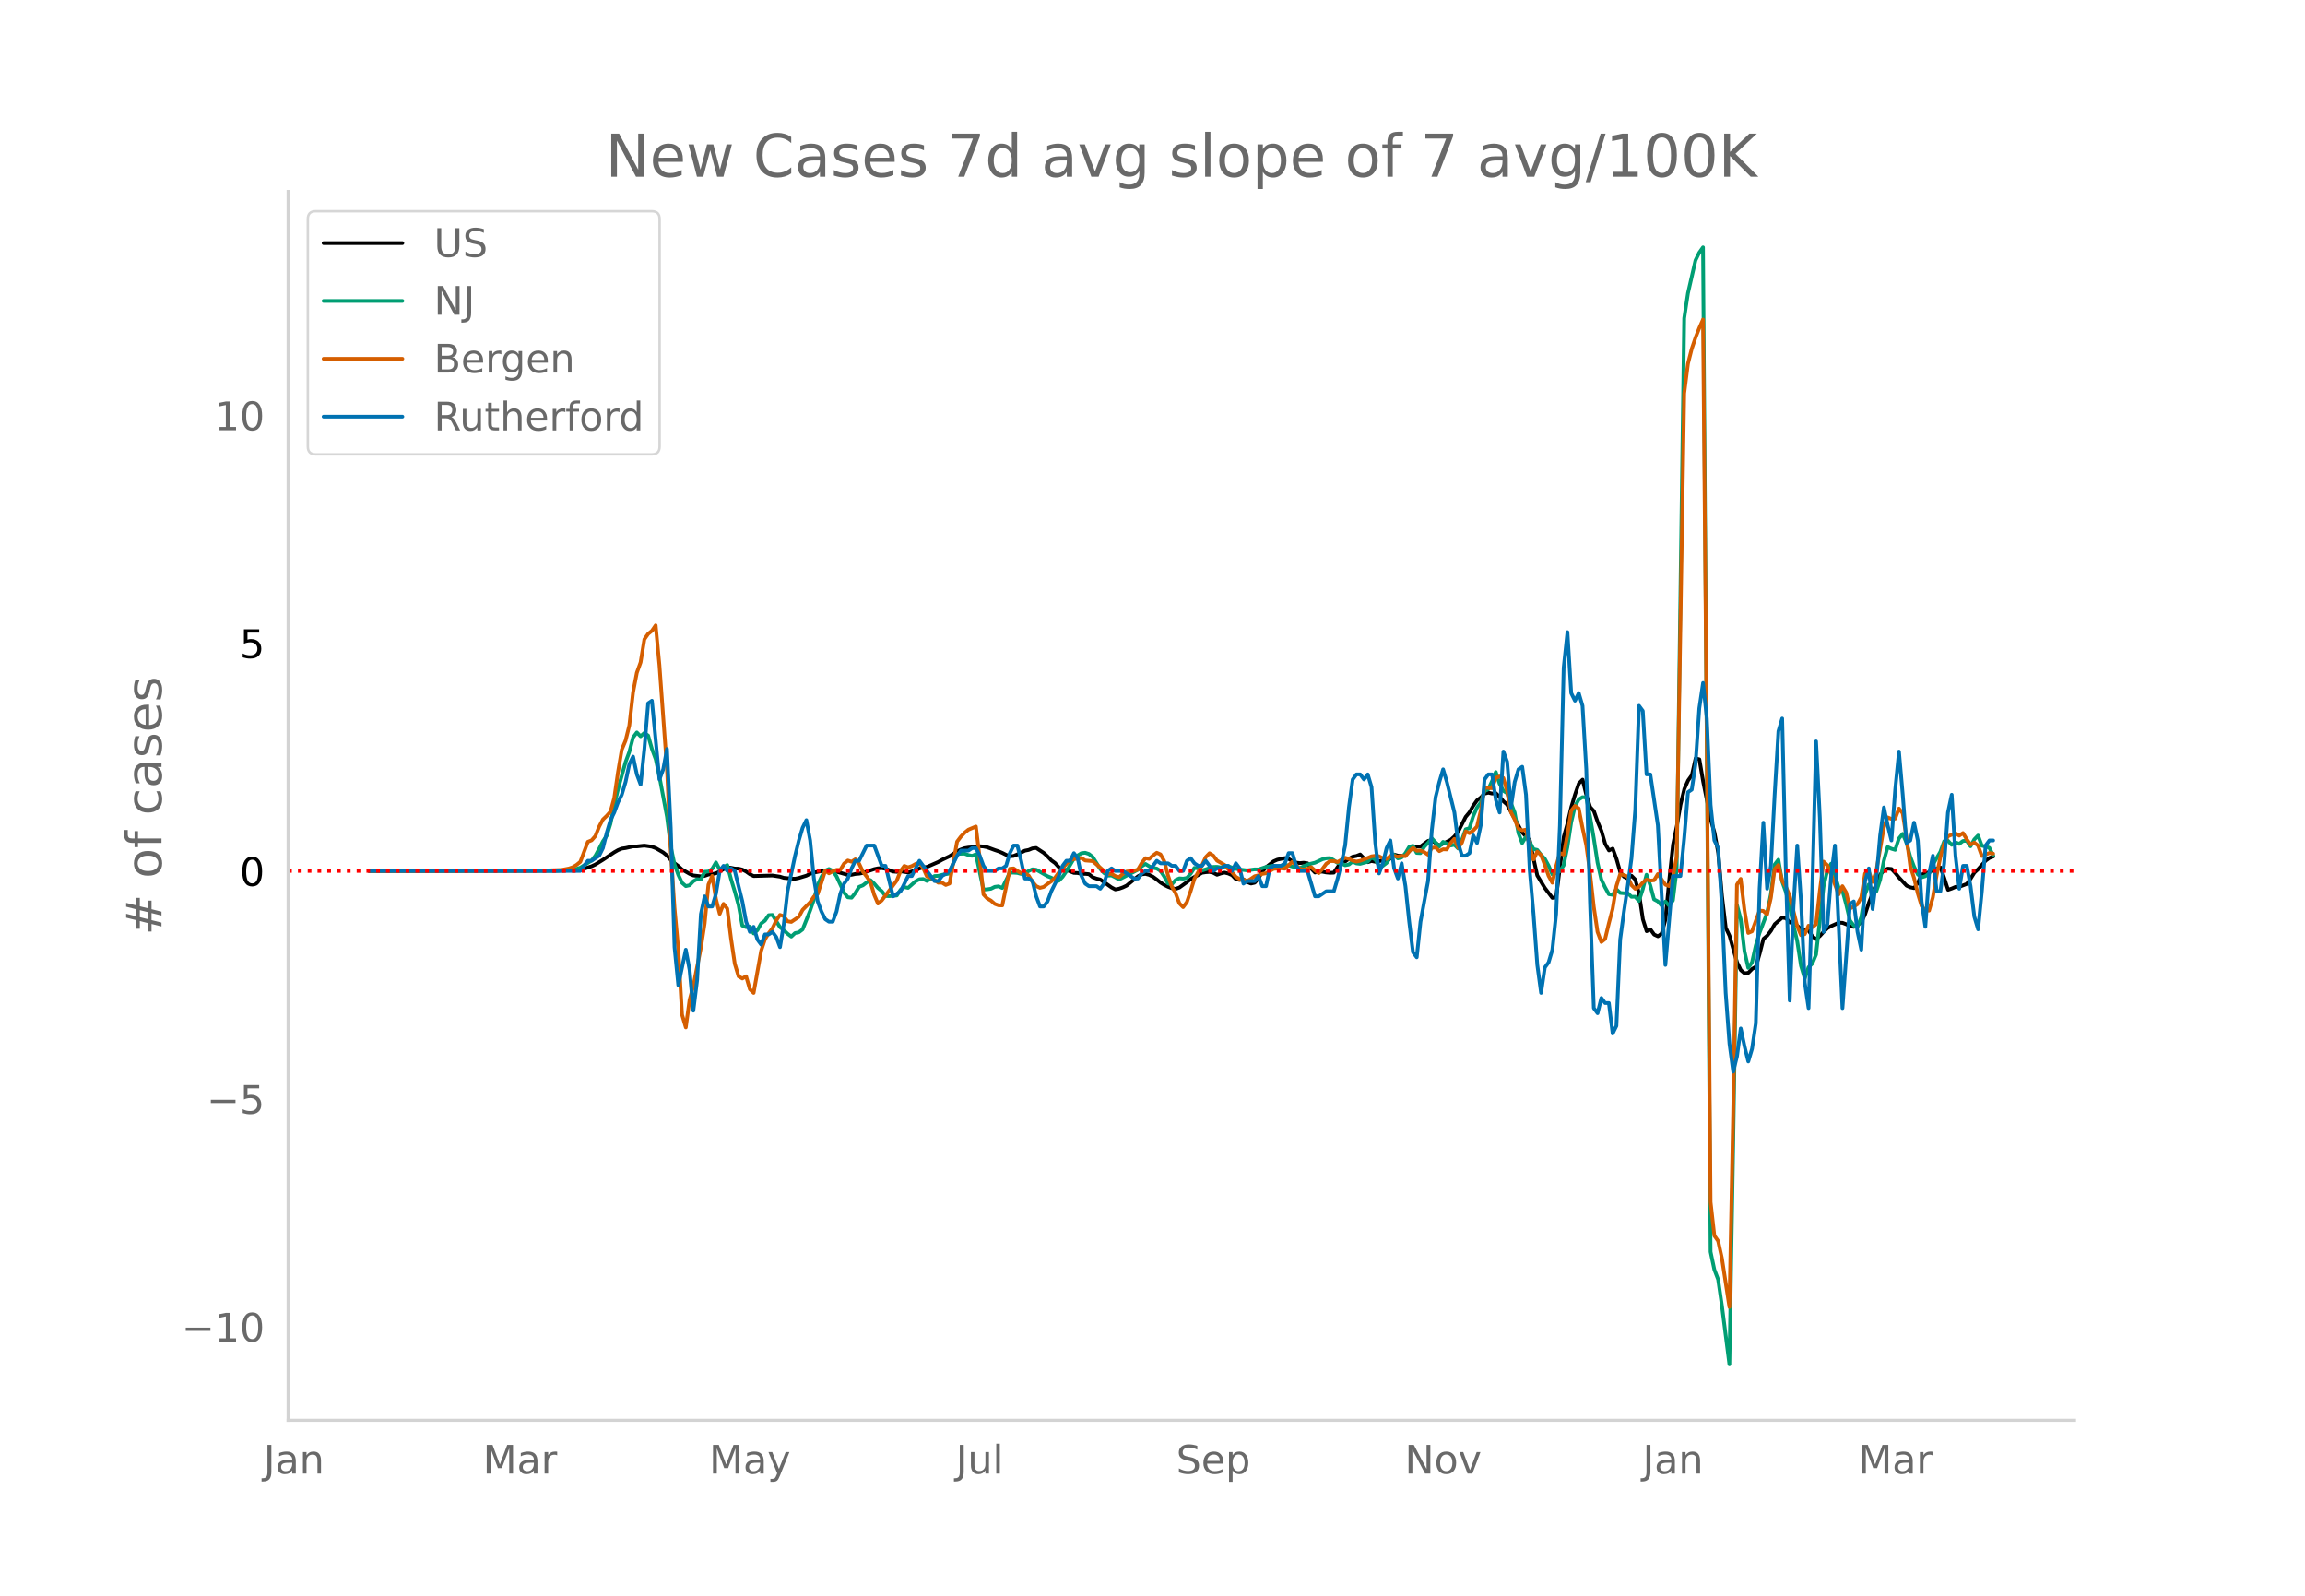<svg height="864" viewBox="0 0 936 648" width="1248" xmlns="http://www.w3.org/2000/svg" xmlns:xlink="http://www.w3.org/1999/xlink"><defs><style>*{stroke-linecap:butt;stroke-linejoin:round}</style></defs><g id="figure_1"><path d="M0 648h936V0H0z" style="fill:#fff" id="patch_1"/><g id="axes_1"><path d="M117 576.72h725.4V77.76H117z" style="fill:none" id="patch_2"/><path clip-path="url(#p80031c374d)" d="m149.973 353.66 76.503-.134 7.65-.279 1.53-.165 1.53-.304 3.06-1.022 1.53-.722 3.06-1.887 4.59-3.06 1.53-.883 1.53-.623 1.53-.21 3.06-.673 1.53.008 3.06-.334 3.061.452 1.53.566 3.06 1.772 1.53 1.24 1.53 1.798 1.53 1.322 1.53 1.16 1.53 1.385 3.06 1.778 1.53.644 3.06.364 1.53-.197 1.53-.532 1.53-.176 1.531-.335 1.53-.716 1.53-.951 1.53-.722 1.53.15 1.53.318 1.53.043 1.53.383 1.53.782 1.53 1.09 1.53.744 7.65-.216 3.06.468 1.531.48 3.06.307 1.53.055 1.53-.304 3.06-.933 1.53-.752 1.53-.497 3.06-.63 3.06.113 1.53-.123 1.53.265 4.591 1.32 1.53-.069 1.53-.328 1.53-.121 1.53-.294 4.59-1.55 1.53-.33 1.53-.08 1.53.266 3.06 1.12 1.53.13 1.53-.236 3.06.493 3.061-.826 1.53-.786 1.53-.46 1.53-.185 4.59-2.007 1.53-.873 3.06-1.447 3.06-1.979 1.53-.744 1.53-.544 1.53-.263 1.53-.105 3.061-.445 1.53.103 1.53.324 3.06 1.123 1.53.509 1.53.64 1.53.781 1.53.61 1.53-.14 1.53-.621 3.06-1.523 1.53-.3 1.53-.627 1.53-.177 3.06 2.008 1.531 1.41 1.53 1.598 1.53 1.112 1.53 1.667 1.53 1.24 1.53-.143 3.06 1.236 1.53.05 1.53.356 1.53-.015 1.53.139 1.53 1.226 1.53.554 1.53.366 4.59 3.244 1.531.798 1.53-.28 1.53-.545 1.53-.719 3.06-2.517 1.53-1.242 1.53-.82 1.53-.192 1.53.4 1.53.769 1.53 1.108 1.53 1.252 1.53.943 1.53.768 1.53.575 1.53.27 1.531-.523 3.06-2.2 1.53-1.219 1.53-.897 1.53-.765 1.53-.932 1.53-.236 1.53-.121 1.53.36 1.53.804 1.53-.53 1.53-.348 1.53.372 1.53.686 1.53 1.575 1.53.357 1.53-.267 1.531 1.104 1.53.626 1.53-.344 1.53-1.716 1.53-2.786 1.53-1.75 3.06-2.421 1.53-.674 3.06-.664 1.53.332 1.53.906 1.53.634 1.53.171 1.53-.147 1.53.224 1.531 2.17 1.53 1.584 1.53-.366 1.53.026 1.53.31 1.53.143 1.53-.059 1.53-2.27 1.53-2.043 1.53-.19 1.53-1.105 1.53-.87 1.53-.298 1.53-.618 3.06 3.14 1.53-.474 1.53.294 3.061-.488 1.53.54 3.06-2.974 1.53.447 1.53.095 1.53-.238 1.53-1.613 1.53-1.924 3.06.008 3.06-2.294 1.53-.316 1.53 1.177 1.53 1.01 4.591-2.305 1.53-1.363 1.53-1.93 3.06-6.058 1.53-1.829 1.53-2.667 1.53-2.181 1.53-1.165 1.53-1.573 1.53-.408 1.53.349 1.53-.13 1.53 1.483 1.53 1.775 1.53 1.371 6.121 11.31 3.06 3.176 1.53 7.45 1.53 6.84 3.06 5.058 3.06 4.037 1.53-.13L635 339.75l1.53-5.398 1.53-6.647 1.531-5.094 1.53-4.466 1.53-1.567 1.53 6.295 1.53 4.818 1.53 1.673 1.53 4.395 1.53 3.639 1.53 5.302 1.53 2.632 1.53-.721 1.53 4.187 1.53 5.396 1.53 1.821 1.53.733 1.53-1.108 1.53 1.552 1.53 5.79 1.531 10.298 1.53 4.859 1.53-.74 1.53 2.106 1.53.707 1.53-1.106 1.53-5.803 1.53-16.046 1.53-14.275 1.53-7.44 1.53-8.813 1.53-6.325 1.53-3.466 1.53-2.159 1.53-6.84 1.53.384 1.53 9.053 3.061 15.33 1.53 5.343 1.53 8.32 1.53 17.496 1.53 12.905 1.53 3.237 3.06 10.78 1.53 3.165 1.53 1.29 1.53-.217 1.53-1.572 1.53-.888 1.53-5.306 1.53-6.027 1.53-1.275 1.53-1.986 1.531-2.685 3.06-2.675 1.53.283 1.53 1.685 1.53.26 1.53 1.077 1.53 1.412 3.06.57 1.53 2.38 1.53 1.087 1.53-1.309 1.53-1.709 1.53-1.457 1.53-.848 3.06-1.362 1.531.06 1.53.59 1.53.76 1.53.295 1.53-.787 1.53-1.151 1.53-3.243 1.53-4.662 3.06-7.857 1.53-3.538 1.53-1.712 1.53-.712 1.53.144 1.53 1.628 1.53 1.885 3.061 3.273 1.53.68 1.53.309 1.53-2.205 1.53-3.263 1.53-.649 1.53-.286 1.53-.963 1.53-.586 1.53-.432 1.53 4.312 1.53 4.759 1.53-.527 1.53-.662 1.53-.047 3.06-1.153 1.53-2.152 1.531-2.455 1.53-1.395 3.06-3.459 1.53-1.106 1.53-.558h0" style="fill:none;stroke:#000;stroke-linecap:round;stroke-width:1.5" id="line2d_1"/><path clip-path="url(#p80031c374d)" d="m149.973 353.656 76.503-.097 4.59-.228 1.53-.185 1.53-.323 1.53-.485 4.59-2.912 1.53-1.964 1.53-2.792 1.53-3.04 1.53-2.27 1.53-4.85 1.53-7.466 1.53-6.573 3.06-10.99 1.53-4.163 1.53-5.855 1.53-2.039 1.53 1.567 1.53-1.358 1.53 1.05 1.531 5.42 1.53 4.142 1.53 7.086 3.06 16.33 1.53 12.11 1.53 7.222 1.53 4.224 1.53 3.27 1.53 1.337 1.53-.351 1.53-1.648 1.53-.827 1.53.17 1.53-3.159 1.53-.104 1.53-1.092 1.531-2.609 1.53 2.96 3.06-1.889 1.53 5.685 1.53 5.06 1.53 5.519 1.53 8.323 1.53.635 1.53-.212 1.53 2.755 1.53-1.293 1.53-2.761 1.53-1.123 1.53-2.236 1.53-.092 3.06 4.962 1.531 1.231 1.53 1.422 1.53 1.172 1.53-1.431 1.53-.304 1.53-1.17 3.06-7.672 1.53-4.477 1.53-5.848 1.53-3.357 1.53-2.538 1.53-.664 1.53.734 1.53 2.236 3.06 6.603 1.531 1.926 1.53.168 1.53-1.943 1.53-2.466 1.53-.604 1.53-1.188 1.53-.931 1.53 1.399 1.53 1.794 1.53 1.256 1.53 1.997 1.53.06 3.06-.27 1.53-2.341 1.53-1.06 1.53.307 3.061-2.683 1.53-.81 1.53-.11 1.53.795 1.53-.904 1.53-1.088 1.53-.085 1.53-.402 3.06-.553 1.53-4.196 1.53-3.78 3.06-.075 1.53.564 1.53.327 1.53-.642 3.061 14.335 1.53-.106 1.53-.234 1.53-.768 1.53-.208 1.53.672 3.06-6.208 1.53-.025 1.53.11 1.53.413 1.53-.32 1.53-.852 1.53-.718 1.53.189 1.53.825 3.061 1.8 1.53.606 1.53.891 1.53.353 1.53-1.58 1.53-2.198 3.06-5.193 1.53-1.282 1.53-.927 1.53-.19 1.53.496 1.53 1.212 3.06 4.864 1.53 1.639 1.53 1.06 1.53-.054 1.531.752 1.53.89 3.06-1.564 4.59-2.404 1.53-1.386 1.53-.96 1.53.943 1.53.625 1.53.3 1.53.945 1.53 2.3 1.53 2.824 1.53.317 1.53-1.716 1.531-.69 1.53.12 1.53-.278 1.53-1.722 1.53-2.362 1.53.176 1.53.9 4.59-1.486 1.53-.04 1.53.24 1.53-.381 1.53-.07 3.06 1.033 1.53.28 3.061.356 3.06-.417 1.53.032 3.06-1.027 3.06-.48 1.53.263 1.53-.123 1.53-.48 1.53.24 3.06.86 1.53.218 3.06-1.47 3.061-.737 3.06-1.401 1.53-.396 1.53-.082 1.53.869 1.53 1.131 1.53.153 1.53.757 1.53-.287 1.53-1.206 1.53.738 1.53.177 3.06-.84 1.53-1.733 1.53.812 1.531 2.532 1.53.058 1.53-1.174 1.53-2.474 1.53-.863 1.53 1.483 1.53-.38 1.53-1.718 1.53-2.54 1.53-.5 1.53 2.91 1.53.086 1.53-2.569 1.53-1.585 1.53-1.899 3.06 3.372 1.531-1.888 3.06 1.494 1.53-.333 1.53 1.535 1.53-3.485 1.53-4.339 1.53-.412 1.53-4.92 1.53-3.454 1.53-2.056 1.53-4.61 1.53-.773 1.53-3.33 1.53-3.67 1.53 4.747 1.53 2.842 1.53 1.006 3.061 7.842 1.53 8.355 1.53 4.027 1.53-2.554 1.53 2.092 1.53 2.94 1.53.338 1.53 2.005 1.53 1.578 1.53 2.789 1.53 3.552 3.06-1.252 1.53-2.398 1.53-7.415 1.53-10.011 1.531-6.556 1.53-2.77 1.53-.968 1.53.164 1.53 7.598 1.53 8.901 1.53 9.934 1.53 6.814 1.53 3.227 1.53 2.768 1.53.242 1.53-2.268 1.53 1.5 1.53.145 1.53-.074 1.53 1.52 1.53-.036 1.53 1.735 1.531-4.745 1.53-5.9 1.53 4.292 1.53 5.69 1.53.814 1.53 1.662 1.53-1.582 1.53 1.659 1.53-2.086 1.53-12.562 3.06-223.875 1.53-10.157 3.06-13.364 1.53-3.118 1.53-2.156 3.061 407.887 1.53 7.213 1.53 3.992 1.53 10.515 3.06 23.993 1.53-88.83 1.53-97.771 1.53 5.837 1.53 13.015 1.53 6.73 1.53-2.236 1.53-6.817 1.53-5.145 3.06-8.078 1.53-7.552 1.531-12.102 1.53-1.973 1.53 8.807 1.53 4.333 1.53 5.725 1.53 7.749 1.53 6.43 1.53 9.99 1.53 5.175 1.53-4.545 1.53-1.493 1.53-3.671 3.06-27.622 1.53-6.56 1.53-2.707 1.53 4.67 1.53 5.04 1.531 1.132 1.53 5.721 1.53 6.52 1.53 1.992 1.53.672 1.53-4.041 1.53-9.359 1.53-3.92 1.53 2.681 1.53.108 1.53-4.651 1.53-7.749 1.53-5.595 1.53.69 1.53.458 1.53-4.614 1.53-1.877 1.531 3.561 1.53 5.664 1.53 4.037 1.53 3.193 1.53 1.205 1.53-.461 1.53-1.093 1.53-3.597 3.06-5.24 1.53-4.273 1.53-.221 1.53 1.685 1.53-1.041 1.53.648 1.53-1.18 1.53-.074 1.53 2.228 1.531-2.783 1.53-1.577 1.53 4.122 1.53.33 1.53.54 1.53 3.094h0" style="fill:none;stroke:#009e73;stroke-linecap:round;stroke-width:1.5" id="line2d_2"/><path clip-path="url(#p80031c374d)" d="m149.973 353.656 67.322-.1 6.12-.143 4.59-.162 3.06-.587 1.53-.527 1.53-.931 1.53-1.236 3.061-8.143 1.53-.607 1.53-1.742 1.53-3.829 1.53-2.896 1.53-1.459 1.53-1.721 1.53-5.55 1.53-10.533 1.53-9.095 1.53-3.646 1.53-6.158 1.53-13.45 1.53-7.96 1.53-4.233 1.53-9.358 1.53-2.188 1.531-1.236 1.53-2.228 1.53 16.245 3.06 41.91 1.53 33.846 1.53 22.727 1.53 16.812 1.53 26.535 1.53 5.185 1.53-11.201 1.53-5.651 3.06-15.435 1.53-9.925 1.53-15.78 1.53-3.544 1.531 9.378 1.53 6.057 1.53-4.052 1.53 1.904 1.53 12.154 1.53 10.25 1.53 5.104 1.53.89 1.53-.91 1.53 5.266 1.53 1.478 3.06-17.095 1.53-4.639 1.53-2.512 1.53-1.985 1.53-3.16 1.53-2.268 1.531.527 1.53 2.066 1.53.243 3.06-2.046 1.53-2.836 3.06-3.12 1.53-2.268 1.53-1.073 3.06-9.44 1.53 1.054 1.53-.79 1.53-.628 1.53.02 1.53-2.552 1.531-1.256 1.53.506 1.53-.992 1.53 1.762 1.53 3.282 1.53 1.944 1.53 2.248 1.53 5.145 1.53 3.606 1.53-1.276 6.12-8.102 1.53-3.87 1.53-2.065 1.53.587 1.53-.527 1.531-.85 1.53-.446 1.53 2.107 1.53 3.423 1.53.527 1.53.83 1.53 1.175 1.53-.02 1.53.931 1.53-.587 3.06-16.995 1.53-2.025 1.53-1.6 1.53-1.236 3.06-1.296 1.531 12.66 1.53 14.908 1.53 1.64 1.53.892 1.53 1.336 1.53.568 1.53.06 3.06-14.887 1.53-.163 1.53 1.054 1.53.85 1.53-.06 1.53 1.053 1.53 2.512 1.53 1.782 1.53.71 1.53-.386 1.531-1.215 1.53-1.033 1.53-1.479 1.53-2.106 1.53-1.844 3.06-3.18 1.53-.445 1.53-.142 1.53-.304 1.53 1.013 3.06.263 6.12 5.287 1.53-.122 1.531.892 1.53.465 1.53-1.336 1.53-.932 3.06-.345 1.53-.486 1.53-2.633 1.53-1.985 1.53.284 1.53-1.357 1.53-1.135 1.53.669 1.53 2.754 1.53 5.834 1.53 4.517 1.53 2.633 1.531 4.132 1.53 1.56 1.53-2.046 1.53-4.497 1.53-5.003 3.06-5.428 1.53-3.342 1.53-1.58 1.53.952 1.53 2.046 3.06 1.742 1.53 1.742 1.53 1.276 1.53 1.843 1.53.87 1.53.203 1.531.628 1.53-.911 1.53-1.053 1.53-.365 1.53-.587 1.53-.243 3.06-1.803 3.06-.203 1.53.142 3.06-2.816 3.06 2.877 1.53.324 1.53-.365 1.531-.648 1.53 1.337 1.53 1.094 1.53-1.742 1.53-2.066 1.53-1.074h1.53l1.53.365 3.06-1.742 1.53.445 1.53.73 1.53.384 1.53-.303 3.06-1.155 1.53-.668 1.53-.203 1.531.182 1.53.79 1.53.284 1.53-1.215h1.53l1.53.303 1.53-.344 1.53.162 1.53-1.944 1.53-1.459 1.53 1.175 1.53-.081 1.53.648 1.53 1.053 1.53-2.775 1.53-.222 1.53 1.539 1.531-.75 1.53.061 1.53-2.592 1.53-1.702 1.53 3.646 1.53-2.066 1.53-4.618 1.53.729 1.53-1.074 1.53-1.62 1.53-6.421 1.53-9.52 1.53.263 1.53.122 1.53-4.193 1.53-.588 1.53.628 1.53 5.348 1.531 8.487 1.53 2.977 1.53 3.788 1.53.648 1.53-.263 1.53 6.907 1.53 5.186 1.53-3.2 1.53 1.437 1.53 3.95 1.53 4.457 1.53 2.815 1.53-6.684 1.53-5.368 1.53.608 1.53-8.001 1.53-9.763 1.531-2.006 1.53.993 1.53 7.88 1.53 7.048 1.53 11.262 1.53 13.794 1.53 10.189 1.53 4.091 1.53-1.195 1.53-6.34 1.53-5.854 1.53-9.236 1.53-4.922 1.53.385 1.53.648 1.53 3.423 1.53 1.499 1.53-.77 1.531-1.762 1.53-1.215 1.53.405 1.53-.122 1.53-2.511 3.06 4.294 1.53.587 1.53-3.605 1.53-8.265 3.06-188.214 1.53-12.052 1.53-6.037 1.53-4.517 1.53-3.889 1.53-3.504 1.53 171.504 1.531 186.878 1.53 13.632 1.53 2.167 1.53 6.907 3.06 19.912 1.53-78.713 1.53-92.832 1.53-2.309 1.53 12.74 1.53 9.217 1.53-.648 3.06-8.426 1.53.141 1.53 1.439 1.53-6.705 1.531-11.708 1.53-1.701 1.53 6.42 1.53 2.432 1.53 3.727 3.06 12.274 1.53 3.667 1.53-.426 1.53-3.443 1.53.668 1.53-1.235 1.53-13.51 1.53-11.931 1.53 1.458 1.53 3.727 3.06 8.143 1.531-3.363 1.53 2.553 1.53 6.522 1.53-.75 1.53-.992 1.53-2.836 1.53-9.58 1.53-.831 1.53 4.193 1.53-4.538 3.06-17.642 1.53-4.031 1.53.608 1.53-.102 1.53-4.091 1.53 1.884 1.531 9.864 1.53 11.627 1.53 4.76 1.53 6.32 1.53 5.063 1.53 1.904 1.53.02 1.53-5.367 1.53-8.953 1.53-7.373 1.53-5.47 1.53-3.017 3.06-1.236 1.53.973 1.53-1.054 1.53 2.552 1.53 2.168 1.531-.83 1.53 1.194 1.53 4.254 3.06-1.215 1.53.243h0" style="fill:none;stroke:#d55e00;stroke-linecap:round;stroke-width:1.5" id="line2d_3"/><path clip-path="url(#p80031c374d)" d="M149.973 353.656h85.683l3.06-4.126h1.53l3.06-2.063 1.53-3.095 1.53-6.19 1.53-5.159 1.53-3.094 1.53-4.127 1.53-3.095 1.53-5.158 1.53-7.222 1.53-3.095 1.53 7.222 1.53 4.126 1.53-14.443 1.53-18.57 1.531-1.031 3.06 31.981 1.53-4.126 1.53-8.254 1.53 31.981 1.53 48.488 1.53 15.475 3.06-14.443 1.53 8.253 1.53 16.506 1.53-12.38 1.53-26.822 1.53-7.222 1.53 4.127h1.53l1.531-5.159 1.53-9.285 1.53-2.063 1.53 2.063 1.53-1.031 1.53 1.031 3.06 12.38 1.53 8.253 1.53 4.127 1.53-2.063 1.53 5.158 1.53 2.063 1.53-4.126h1.53l1.53-1.032 1.53 2.063 1.53 4.127 1.531-9.285 1.53-13.411 3.06-14.443 1.53-6.19 1.53-5.159 1.53-3.095 1.53 8.254 1.53 15.474 1.53 9.285 1.53 4.127 1.53 3.095 1.53 1.031h1.53l1.53-4.126 1.53-7.222 1.53-4.126 1.531-2.064 1.53-4.126 1.53-3.095h1.53l3.06-6.19H355l3.06 8.253h1.53l3.06 12.38 3.06-2.063 3.06-6.19h1.53l3.061-6.19 6.12 8.253h1.53l1.53-2.063 3.06-2.064 3.06-6.19 1.53-2.063h3.06l1.53-1.031h1.53l1.531 3.095 1.53 4.126 1.53 2.063h3.06l1.53-1.031h1.53l1.53-1.032 1.53-5.158 1.53-3.095h1.53l1.53 6.19 1.53 7.221h1.53l1.53 1.032 1.53 6.19 1.53 4.127h1.53l1.531-2.064 1.53-4.126 3.06-6.19 1.53-4.127 1.53-2.063h1.53l1.53-3.095 1.53 2.063 1.53 7.222 1.53 3.095 1.53 1.031h3.06l1.53 1.032 1.53-2.063 1.53-5.159 1.53-1.031 1.531 1.031h3.06l4.59 3.095h1.53l1.53-2.063 1.53-1.032h1.53l3.06-4.126 1.53 1.032h3.06l1.53 1.031h1.53l1.531 2.063h1.53l1.53-4.126 1.53-1.032 1.53 2.064 1.53 1.031h1.53l1.53-2.063 3.06 4.126 1.53-1.031h1.53l1.53-1.032h1.53l1.53 2.063 1.53-3.094 1.53 2.063 1.53 6.19 1.531-1.032h3.06l1.53-2.063 1.53 4.126h1.53l1.53-7.221 1.53-1.032h3.06l1.53-1.031 1.53-4.127h1.53l1.53 5.158 1.53 2.063h3.06l3.061 10.317h1.53l3.06-2.063h3.06l1.53-5.159 1.53-6.19 1.53-7.221 1.53-15.475 1.53-11.348 1.53-2.063h1.53l1.53 2.063 1.53-2.063 1.53 5.158 1.53 22.696 1.531 12.38 1.53-4.126 1.53-6.19 1.53-3.095 1.53 11.348 1.53 4.126 1.53-6.19 1.53 9.285 1.53 14.443 1.53 12.38 1.53 2.064 1.53-14.444 3.06-16.506 1.53-20.633 1.53-13.411 1.53-6.19 1.531-5.158 1.53 5.158 3.06 12.38 1.53 12.38 1.53 5.158h1.53l1.53-1.032 1.53-7.222 1.53 3.095 1.53-7.221 1.53-18.57 1.53-2.063h1.53l1.53 10.316 1.53 5.159 1.53-24.76 1.53 4.127 1.531 18.57 1.53-10.317 1.53-5.158 1.53-1.032 1.53 11.348 1.53 30.95 1.53 17.538 1.53 20.633 1.53 11.348 1.53-10.317 1.53-2.063 1.53-5.158 1.53-14.443 1.53-36.108 1.53-63.962 1.53-14.444 1.53 24.76 1.531 3.095 1.53-3.095 1.53 5.158 1.53 25.792 1.53 54.677 1.53 42.298 1.53 2.063 1.53-6.19 1.53 2.063h1.53l1.53 12.38 1.53-3.095 1.53-35.076 1.53-11.348 1.53-10.317 1.53-11.348 1.53-19.601 1.53-42.298 1.531 2.064 1.53 25.79h1.53l3.06 20.634 3.06 56.74 3.06-36.107h3.06l1.53-15.475 1.53-18.57 1.53-1.031 1.53-10.317 1.53-22.696 1.53-10.317 1.53 14.444 1.531 35.076 1.53 14.443 1.53 3.095 1.53 23.728 1.53 35.076 1.53 20.633 1.53 11.348 1.53-6.19 1.53-11.348 1.53 7.221 1.53 6.19 1.53-5.158 1.53-10.317 1.53-54.677 1.53-26.823 1.53 26.823 1.53-9.285 1.531-28.886 1.53-25.791 1.53-5.158 1.53 63.962 1.53 50.55 1.53-38.17 1.53-24.76 1.53 22.696 1.53 33.013 1.53 10.317 1.53-48.488 1.53-59.836 1.53 30.95 1.53 46.424 1.53-3.095 1.53-19.601 1.53-12.38 3.061 66.026 3.06-42.298 1.53-1.032 1.53 12.38 1.53 7.222 1.53-27.855 1.53-5.158 1.53 16.506 1.53-12.38 1.53-17.538 1.53-11.348 1.53 7.222 1.53 6.19 1.53-20.633 1.53-15.475 1.53 17.538 1.531 19.601 1.53-1.031 1.53-7.222 1.53 7.222 1.53 24.76 1.53 10.316 1.53-21.665 1.53-7.221 1.53 14.443h1.53l1.53-11.348 1.53-20.633 1.53-7.222 1.53 24.76 1.53 13.411 1.53-9.285h1.53l1.53 8.253 1.531 12.38 1.53 5.158 1.53-15.474 1.53-18.57 1.53-2.063h1.53" style="fill:none;stroke:#0072b2;stroke-linecap:round;stroke-width:1.5" id="line2d_4"/><path clip-path="url(#p80031c374d)" d="M117 353.656h725.4" style="fill:none;stroke:red;stroke-dasharray:1.5,2.475;stroke-dashoffset:0;stroke-width:1.5" id="line2d_5"/><path d="M117 576.72V77.76" style="fill:none;stroke:#d3d3d3;stroke-linecap:square;stroke-linejoin:miter;stroke-width:1.25" id="patch_3"/><path d="M117 576.72h725.4" style="fill:none;stroke:#d3d3d3;stroke-linecap:square;stroke-linejoin:miter;stroke-width:1.25" id="patch_4"/><g id="matplotlib.axis_1"><g id="xtick_1"><g style="fill:#696969" transform="matrix(.16 0 0 -.16 107.04 598.378)" id="text_1"><defs><path d="M9.813 72.906h9.859V5.078q0-13.187-5-19.14-5-5.954-16.094-5.954h-3.75v8.297h3.078q6.531 0 9.219 3.672Q9.813-4.39 9.813 5.078z" id="DejaVuSans-74"/><path d="M34.281 27.484q-10.89 0-15.093-2.484-4.204-2.484-4.204-8.5 0-4.781 3.157-7.594 3.156-2.797 8.562-2.797 7.485 0 12 5.297 4.516 5.297 4.516 14.078v2zm17.922 3.72V0H43.22v8.297Q40.14 3.328 35.547.953q-4.594-2.375-11.234-2.375-8.391 0-13.36 4.719Q6 8.016 6 15.922q0 9.219 6.172 13.906 6.187 4.688 18.437 4.688h12.61v.89q0 6.203-4.078 9.594-4.078 3.39-11.453 3.39-4.688 0-9.141-1.124-4.438-1.125-8.531-3.375v8.312q4.921 1.906 9.562 2.844 4.64.953 9.031.953 11.875 0 17.735-6.156 5.86-6.14 5.86-18.64z" id="DejaVuSans-97"/><path d="M54.89 33.016V0h-8.984v32.719q0 7.765-3.031 11.61-3.031 3.858-9.078 3.858-7.281 0-11.484-4.64-4.204-4.625-4.204-12.64V0H9.08v54.688h9.03v-8.5q3.235 4.937 7.594 7.374Q30.078 56 35.797 56q9.422 0 14.25-5.828 4.844-5.828 4.844-17.156z" id="DejaVuSans-110"/></defs><use xlink:href="#DejaVuSans-74"/><use x="29.492" xlink:href="#DejaVuSans-97"/><use x="90.771" xlink:href="#DejaVuSans-110"/></g></g><g id="xtick_2"><g style="fill:#696969" transform="matrix(.16 0 0 -.16 196.081 598.378)" id="text_2"><defs><path d="M9.813 72.906h14.703l18.593-49.61 18.703 49.61h14.704V0H66.89v64.016l-18.797-50h-9.907l-18.796 50V0H9.813z" id="DejaVuSans-77"/><path d="M41.11 46.297q-1.516.875-3.297 1.281Q36.03 48 33.89 48q-7.625 0-11.703-4.953-4.079-4.953-4.079-14.234V0H9.08v54.688h9.03v-8.5q2.844 4.984 7.375 7.39Q30.031 56 36.531 56q.922 0 2.047-.125 1.125-.11 2.484-.36z" id="DejaVuSans-114"/></defs><use xlink:href="#DejaVuSans-77"/><use x="86.279" xlink:href="#DejaVuSans-97"/><use x="147.559" xlink:href="#DejaVuSans-114"/></g></g><g id="xtick_3"><g style="fill:#696969" transform="matrix(.16 0 0 -.16 287.968 598.378)" id="text_3"><defs><path d="M32.172-5.078q-3.797-9.766-7.422-12.735-3.61-2.984-9.656-2.984H7.906v7.516h5.282q3.703 0 5.75 1.765Q21-9.766 23.483-3.219l1.61 4.094-22.11 53.813H12.5l17.094-42.766 17.093 42.766h9.516z" id="DejaVuSans-121"/></defs><use xlink:href="#DejaVuSans-77"/><use x="86.279" xlink:href="#DejaVuSans-97"/><use x="147.559" xlink:href="#DejaVuSans-121"/></g></g><g id="xtick_4"><g style="fill:#696969" transform="matrix(.16 0 0 -.16 388.19 598.378)" id="text_4"><defs><path d="M8.5 21.578v33.11h8.984V21.922q0-7.766 3.016-11.656 3.031-3.875 9.094-3.875 7.265 0 11.484 4.64 4.234 4.64 4.234 12.656v31h8.985V0h-8.984v8.406Q42.047 3.422 37.718 1q-4.313-2.422-10.032-2.422-9.421 0-14.312 5.86Q8.5 10.296 8.5 21.578zM31.11 56z" id="DejaVuSans-117"/><path d="M9.422 75.984h8.984V0H9.422z" id="DejaVuSans-108"/></defs><use xlink:href="#DejaVuSans-74"/><use x="29.492" xlink:href="#DejaVuSans-117"/><use x="92.871" xlink:href="#DejaVuSans-108"/></g></g><g id="xtick_5"><g style="fill:#696969" transform="matrix(.16 0 0 -.16 477.625 598.378)" id="text_5"><defs><path d="M53.516 70.516V60.89q-5.61 2.687-10.594 4-4.984 1.328-9.625 1.328-8.047 0-12.422-3.125t-4.375-8.89q0-4.845 2.906-7.313 2.907-2.453 11.016-3.97l5.953-1.218q11.031-2.11 16.281-7.406 5.25-5.297 5.25-14.172 0-10.61-7.11-16.078-7.093-5.469-20.812-5.469-5.172 0-11.015 1.172Q13.14.922 6.89 3.219v10.156q6-3.36 11.765-5.078 5.766-1.703 11.328-1.703 8.438 0 13.032 3.312 4.593 3.328 4.593 9.485 0 5.359-3.297 8.39-3.296 3.032-10.812 4.547L27.484 33.5q-11.03 2.188-15.968 6.875-4.922 4.688-4.922 13.047 0 9.672 6.812 15.234 6.813 5.563 18.766 5.563 5.14 0 10.453-.938 5.328-.922 10.89-2.765z" id="DejaVuSans-83"/><path d="M56.203 29.594v-4.39H14.891q.593-9.282 5.593-14.142 5-4.859 13.938-4.859 5.172 0 10.031 1.266 4.86 1.265 9.656 3.812v-8.5Q49.266.734 44.187-.344 39.11-1.422 33.892-1.422q-13.094 0-20.735 7.61-7.64 7.625-7.64 20.625 0 13.421 7.25 21.296Q20.016 56 32.328 56q11.031 0 17.453-7.11 6.422-7.093 6.422-19.296zm-8.984 2.64q-.094 7.36-4.125 11.75-4.032 4.407-10.672 4.407-7.516 0-12.031-4.25-4.516-4.25-5.203-11.97z" id="DejaVuSans-101"/><path d="M18.11 8.203v-29H9.077v75.484h9.031v-8.296q2.844 4.875 7.157 7.234Q29.594 56 35.594 56q9.968 0 16.187-7.906 6.235-7.907 6.235-20.797T51.78 6.484q-6.218-7.906-16.187-7.906-6 0-10.328 2.375-4.313 2.375-7.157 7.25zm30.578 19.094q0 9.906-4.079 15.547-4.078 5.64-11.203 5.64-7.14 0-11.218-5.64-4.079-5.64-4.079-15.547 0-9.906 4.078-15.547 4.079-5.64 11.22-5.64 7.124 0 11.202 5.64t4.078 15.547z" id="DejaVuSans-112"/></defs><use xlink:href="#DejaVuSans-83"/><use x="63.477" xlink:href="#DejaVuSans-101"/><use x="125" xlink:href="#DejaVuSans-112"/></g></g><g id="xtick_6"><g style="fill:#696969" transform="matrix(.16 0 0 -.16 570.424 598.378)" id="text_6"><defs><path d="M9.813 72.906h13.28l32.329-60.984v60.984h9.562V0h-13.28L19.39 60.984V0H9.813z" id="DejaVuSans-78"/><path d="M30.61 48.39q-7.22 0-11.422-5.64-4.204-5.64-4.204-15.453 0-9.813 4.172-15.453 4.188-5.64 11.453-5.64 7.188 0 11.375 5.655 4.203 5.672 4.203 15.438 0 9.719-4.203 15.406-4.187 5.688-11.375 5.688zm0 7.61q11.718 0 18.406-7.625 6.703-7.61 6.703-21.078 0-13.422-6.703-21.078-6.688-7.64-18.407-7.64-11.765 0-18.437 7.64-6.656 7.656-6.656 21.078 0 13.469 6.656 21.078Q18.844 56 30.609 56z" id="DejaVuSans-111"/><path d="M2.984 54.688H12.5L29.594 8.797l17.093 45.89h9.516L35.687 0H23.485z" id="DejaVuSans-118"/></defs><use xlink:href="#DejaVuSans-78"/><use x="74.805" xlink:href="#DejaVuSans-111"/><use x="135.986" xlink:href="#DejaVuSans-118"/></g></g><g id="xtick_7"><g style="fill:#696969" transform="matrix(.16 0 0 -.16 667.04 598.378)" id="text_7"><use xlink:href="#DejaVuSans-74"/><use x="29.492" xlink:href="#DejaVuSans-97"/><use x="90.771" xlink:href="#DejaVuSans-110"/></g></g><g id="xtick_8"><g style="fill:#696969" transform="matrix(.16 0 0 -.16 754.552 598.378)" id="text_8"><use xlink:href="#DejaVuSans-77"/><use x="86.279" xlink:href="#DejaVuSans-97"/><use x="147.559" xlink:href="#DejaVuSans-114"/></g></g></g><g id="matplotlib.axis_2"><g id="ytick_1"><g style="fill:#696969" transform="matrix(.16 0 0 -.16 73.733 544.782)" id="text_9"><defs><path d="M10.594 35.5h62.593v-8.297H10.594z" id="DejaVuSans-8722"/><path d="M12.406 8.297h16.11v55.625l-17.532-3.516v8.985l17.438 3.515h9.86V8.296H54.39V0H12.406z" id="DejaVuSans-49"/><path d="M31.781 66.406q-7.61 0-11.453-7.5Q16.5 51.422 16.5 36.375q0-14.984 3.828-22.484 3.844-7.5 11.453-7.5 7.672 0 11.5 7.5 3.844 7.5 3.844 22.484 0 15.047-3.844 22.531-3.828 7.5-11.5 7.5zm0 7.813q12.266 0 18.735-9.703 6.468-9.688 6.468-28.141 0-18.406-6.468-28.11-6.47-9.687-18.735-9.687-12.25 0-18.718 9.688-6.47 9.703-6.47 28.109 0 18.453 6.47 28.14Q19.53 74.22 31.78 74.22z" id="DejaVuSans-48"/></defs><use xlink:href="#DejaVuSans-8722"/><use x="83.789" xlink:href="#DejaVuSans-49"/><use x="147.412" xlink:href="#DejaVuSans-48"/></g></g><g id="ytick_2"><g style="fill:#696969" transform="matrix(.16 0 0 -.16 83.912 452.258)" id="text_10"><defs><path d="M10.797 72.906h38.719v-8.312H19.828v-17.86q2.14.735 4.281 1.094 2.157.36 4.313.36 12.203 0 19.328-6.688 7.14-6.688 7.14-18.11 0-11.765-7.328-18.296-7.328-6.516-20.656-6.516-4.593 0-9.36.781-4.75.782-9.827 2.344v9.922q4.39-2.39 9.078-3.563 4.687-1.171 9.906-1.171 8.453 0 13.375 4.437 4.938 4.438 4.938 12.063 0 7.609-4.938 12.047-4.922 4.453-13.375 4.453-3.953 0-7.89-.875-3.922-.875-8.016-2.735z" id="DejaVuSans-53"/></defs><use xlink:href="#DejaVuSans-8722"/><use x="83.789" xlink:href="#DejaVuSans-53"/></g></g><g id="ytick_3"><use xlink:href="#DejaVuSans-48" transform="matrix(.16 0 0 -.16 97.32 359.735)" id="text_11"/></g><g id="ytick_4"><use xlink:href="#DejaVuSans-53" transform="matrix(.16 0 0 -.16 97.32 267.212)" id="text_12"/></g><g id="ytick_5"><g style="fill:#696969" transform="matrix(.16 0 0 -.16 87.14 174.689)" id="text_13"><use xlink:href="#DejaVuSans-49"/><use x="63.623" xlink:href="#DejaVuSans-48"/></g></g><g style="fill:#696969" transform="matrix(0 -.2 -.2 0 65.573 379.813)" id="text_14"><defs><path d="M51.125 44H36.922l-4.11-16.313h14.313zm-7.328 27.781-5.078-20.265h14.265L58.11 71.78h7.813L60.89 51.516h15.234V44h-17.14l-4-16.313h15.53V20.22H53.079L48 0h-7.813l5.032 20.219H30.906L25.875 0h-7.86l5.079 20.219H7.719v7.468h17.187L29 44H13.281v7.516h17.625l4.985 20.265z" id="DejaVuSans-35"/><path d="M37.11 75.984V68.5h-8.594q-4.828 0-6.72-1.953-1.874-1.953-1.874-7.031v-4.828h14.797v-6.985H19.922V0H10.89v47.703H2.297v6.984h8.594V58.5q0 9.125 4.25 13.297 4.25 4.187 13.468 4.187z" id="DejaVuSans-102"/><path d="M48.781 52.594v-8.407q-3.812 2.11-7.64 3.157-3.828 1.047-7.735 1.047-8.75 0-13.593-5.547-4.829-5.532-4.829-15.547 0-10.016 4.829-15.563 4.843-5.53 13.593-5.53 3.907 0 7.735 1.046 3.828 1.047 7.64 3.156V2.094Q45.016.344 40.984-.531q-4.015-.89-8.562-.89-12.36 0-19.64 7.765-7.266 7.765-7.266 20.953 0 13.375 7.343 21.031Q20.22 56 33.016 56q4.14 0 8.093-.86 3.953-.843 7.672-2.546z" id="DejaVuSans-99"/><path d="M44.281 53.078v-8.5q-3.797 1.953-7.906 2.922-4.094.984-8.5.984-6.688 0-10.031-2.047-3.344-2.046-3.344-6.156 0-3.125 2.39-4.906 2.391-1.781 9.626-3.39l3.078-.688q9.562-2.047 13.593-5.781 4.032-3.735 4.032-10.422 0-7.625-6.032-12.078-6.03-4.438-16.578-4.438-4.39 0-9.156.86Q10.688.296 5.422 2v9.281q4.984-2.594 9.812-3.89 4.829-1.282 9.579-1.282 6.343 0 9.75 2.172 3.421 2.172 3.421 6.125 0 3.656-2.468 5.61-2.453 1.953-10.813 3.765l-3.125.735q-8.344 1.75-12.062 5.39-3.704 3.64-3.704 9.985 0 7.718 5.47 11.906Q16.75 56 26.811 56q4.97 0 9.36-.734 4.406-.72 8.11-2.188z" id="DejaVuSans-115"/></defs><use xlink:href="#DejaVuSans-35"/><use x="83.789" xlink:href="#DejaVuSans-32"/><use x="115.576" xlink:href="#DejaVuSans-111"/><use x="176.758" xlink:href="#DejaVuSans-102"/><use x="211.963" xlink:href="#DejaVuSans-32"/><use x="243.75" xlink:href="#DejaVuSans-99"/><use x="298.73" xlink:href="#DejaVuSans-97"/><use x="360.01" xlink:href="#DejaVuSans-115"/><use x="412.109" xlink:href="#DejaVuSans-101"/><use x="473.633" xlink:href="#DejaVuSans-115"/></g></g><g style="fill:#696969" transform="matrix(.24 0 0 -.24 245.86 71.76)" id="text_15"><defs><path d="M4.203 54.688h8.985l11.234-42.672 11.172 42.672h10.593l11.235-42.672 11.187 42.672h8.985L63.28 0H52.688L40.922 44.828 29.109 0H18.5z" id="DejaVuSans-119"/><path d="M64.406 67.281v-10.39q-4.984 4.64-10.625 6.922-5.64 2.296-11.984 2.296-12.5 0-19.14-7.64-6.641-7.64-6.641-22.094 0-14.406 6.64-22.047 6.64-7.64 19.14-7.64 6.345 0 11.985 2.296 5.64 2.297 10.625 6.938V5.609Q59.234 2.094 53.437.33q-5.78-1.75-12.218-1.75-16.563 0-26.094 10.124-9.516 10.14-9.516 27.672 0 17.578 9.516 27.703 9.531 10.14 26.094 10.14 6.531 0 12.312-1.734 5.797-1.734 10.875-5.203z" id="DejaVuSans-67"/><path d="M8.203 72.906h46.875v-4.203L28.61 0H18.312L43.22 64.594H8.203z" id="DejaVuSans-55"/><path d="M45.406 46.39v29.594h8.985V0h-8.985v8.203Q42.578 3.328 38.25.953q-4.313-2.375-10.375-2.375-9.906 0-16.14 7.906-6.22 7.922-6.22 20.813 0 12.89 6.22 20.797Q17.968 56 27.874 56q6.063 0 10.375-2.375 4.328-2.36 7.156-7.234zm-30.61-19.093q0-9.906 4.079-15.547 4.078-5.64 11.203-5.64 7.125 0 11.219 5.64 4.11 5.64 4.11 15.547 0 9.906-4.11 15.547-4.094 5.64-11.219 5.64-7.125 0-11.203-5.64-4.078-5.64-4.078-15.547z" id="DejaVuSans-100"/><path d="M45.406 27.984q0 9.766-4.031 15.125-4.016 5.375-11.297 5.375-7.219 0-11.25-5.375-4.031-5.359-4.031-15.125 0-9.718 4.031-15.093t11.25-5.375q7.281 0 11.297 5.375 4.031 5.375 4.031 15.093zm8.985-21.203q0-13.953-6.203-20.765Q42-20.797 29.203-20.797q-4.734 0-8.937.703-4.203.703-8.157 2.172v8.735q3.954-2.141 7.813-3.157 3.86-1.031 7.86-1.031 8.843 0 13.234 4.61 4.39 4.609 4.39 13.937v4.453q-2.781-4.844-7.125-7.234Q33.938 0 27.875 0 17.828 0 11.672 7.656q-6.156 7.672-6.156 20.328 0 12.688 6.156 20.344Q17.828 56 27.875 56q6.063 0 10.406-2.39 4.344-2.391 7.125-7.22v8.297h8.985z" id="DejaVuSans-103"/><path d="M25.39 72.906h8.297L8.297-9.28H0z" id="DejaVuSans-47"/><path d="M9.813 72.906h9.859V42.094L52.39 72.906h12.703L28.906 38.922 67.672 0H54.688L19.672 35.11V0h-9.86z" id="DejaVuSans-75"/></defs><use xlink:href="#DejaVuSans-78"/><use x="74.805" xlink:href="#DejaVuSans-101"/><use x="136.328" xlink:href="#DejaVuSans-119"/><use x="218.115" xlink:href="#DejaVuSans-32"/><use x="249.902" xlink:href="#DejaVuSans-67"/><use x="319.727" xlink:href="#DejaVuSans-97"/><use x="381.006" xlink:href="#DejaVuSans-115"/><use x="433.105" xlink:href="#DejaVuSans-101"/><use x="494.629" xlink:href="#DejaVuSans-115"/><use x="546.729" xlink:href="#DejaVuSans-32"/><use x="578.516" xlink:href="#DejaVuSans-55"/><use x="642.139" xlink:href="#DejaVuSans-100"/><use x="705.615" xlink:href="#DejaVuSans-32"/><use x="737.402" xlink:href="#DejaVuSans-97"/><use x="798.682" xlink:href="#DejaVuSans-118"/><use x="857.861" xlink:href="#DejaVuSans-103"/><use x="921.338" xlink:href="#DejaVuSans-32"/><use x="953.125" xlink:href="#DejaVuSans-115"/><use x="1005.225" xlink:href="#DejaVuSans-108"/><use x="1033.008" xlink:href="#DejaVuSans-111"/><use x="1094.189" xlink:href="#DejaVuSans-112"/><use x="1157.666" xlink:href="#DejaVuSans-101"/><use x="1219.189" xlink:href="#DejaVuSans-32"/><use x="1250.977" xlink:href="#DejaVuSans-111"/><use x="1312.158" xlink:href="#DejaVuSans-102"/><use x="1347.363" xlink:href="#DejaVuSans-32"/><use x="1379.15" xlink:href="#DejaVuSans-55"/><use x="1442.773" xlink:href="#DejaVuSans-32"/><use x="1474.561" xlink:href="#DejaVuSans-97"/><use x="1535.84" xlink:href="#DejaVuSans-118"/><use x="1595.02" xlink:href="#DejaVuSans-103"/><use x="1658.496" xlink:href="#DejaVuSans-47"/><use x="1692.188" xlink:href="#DejaVuSans-49"/><use x="1755.811" xlink:href="#DejaVuSans-48"/><use x="1819.434" xlink:href="#DejaVuSans-48"/><use x="1883.057" xlink:href="#DejaVuSans-75"/></g><g id="legend_1"><path d="M128.2 184.5h136.45q3.2 0 3.2-3.2V88.96q0-3.2-3.2-3.2H128.2q-3.2 0-3.2 3.2v92.34q0 3.2 3.2 3.2z" style="fill:none;opacity:.8;stroke:#ccc;stroke-linejoin:miter" id="patch_5"/><path d="M131.4 98.718h32" style="fill:none;stroke:#000;stroke-linecap:round;stroke-width:1.5" id="line2d_6"/><g style="fill:#696969" transform="matrix(.16 0 0 -.16 176.2 104.317)" id="text_16"><defs><path d="M8.688 72.906h9.921V28.61q0-11.718 4.235-16.875 4.25-5.14 13.781-5.14 9.469 0 13.719 5.14 4.25 5.157 4.25 16.875v44.297H64.5V27.391q0-14.25-7.063-21.532-7.046-7.28-20.812-7.28-13.828 0-20.89 7.28-7.047 7.282-7.047 21.532z" id="DejaVuSans-85"/></defs><use xlink:href="#DejaVuSans-85"/><use x="73.193" xlink:href="#DejaVuSans-83"/></g><path d="M131.4 122.203h32" style="fill:none;stroke:#009e73;stroke-linecap:round;stroke-width:1.5" id="line2d_8"/><g style="fill:#696969" transform="matrix(.16 0 0 -.16 176.2 127.802)" id="text_17"><use xlink:href="#DejaVuSans-78"/><use x="74.805" xlink:href="#DejaVuSans-74"/></g><path d="M131.4 145.688h32" style="fill:none;stroke:#d55e00;stroke-linecap:round;stroke-width:1.5" id="line2d_10"/><g style="fill:#696969" transform="matrix(.16 0 0 -.16 176.2 151.287)" id="text_18"><defs><path d="M19.672 34.813V8.108H35.5q7.953 0 11.781 3.297 3.844 3.297 3.844 10.078 0 6.844-3.844 10.078-3.828 3.25-11.781 3.25zm0 29.984V42.828h14.61q7.218 0 10.75 2.703 3.546 2.719 3.546 8.282 0 5.515-3.547 8.25-3.531 2.734-10.75 2.734zm-9.86 8.11h25.204q11.28 0 17.375-4.688Q58.5 63.53 58.5 54.89q0-6.703-3.125-10.657-3.125-3.953-9.188-4.922 7.282-1.562 11.313-6.53 4.031-4.954 4.031-12.376 0-9.765-6.64-15.093Q48.25 0 35.984 0H9.812z" id="DejaVuSans-66"/></defs><use xlink:href="#DejaVuSans-66"/><use x="68.604" xlink:href="#DejaVuSans-101"/><use x="130.127" xlink:href="#DejaVuSans-114"/><use x="169.49" xlink:href="#DejaVuSans-103"/><use x="232.967" xlink:href="#DejaVuSans-101"/><use x="294.49" xlink:href="#DejaVuSans-110"/></g><path d="M131.4 169.173h32" style="fill:none;stroke:#0072b2;stroke-linecap:round;stroke-width:1.5" id="line2d_12"/><g style="fill:#696969" transform="matrix(.16 0 0 -.16 176.2 174.773)" id="text_19"><defs><path d="M44.39 34.188q3.172-1.079 6.172-4.594 3-3.516 6.032-9.672L66.609 0H56l-9.313 18.703q-3.624 7.328-7.015 9.719-3.39 2.39-9.25 2.39h-10.75V0h-9.86v72.906h22.266q12.5 0 18.656-5.234 6.157-5.219 6.157-15.766 0-6.89-3.203-11.437-3.204-4.532-9.297-6.282zM19.673 64.797V38.922h12.406q7.125 0 10.766 3.297 3.64 3.297 3.64 9.687 0 6.39-3.64 9.64-3.64 3.25-10.766 3.25z" id="DejaVuSans-82"/><path d="M18.313 70.219V54.688h18.5v-6.985h-18.5V18.016q0-6.688 1.828-8.594 1.828-1.906 7.453-1.906h9.218V0h-9.218q-10.407 0-14.36 3.875-3.953 3.89-3.953 14.14v29.688H2.687v6.984h6.594V70.22z" id="DejaVuSans-116"/><path d="M54.89 33.016V0h-8.984v32.719q0 7.765-3.031 11.61-3.031 3.858-9.078 3.858-7.281 0-11.484-4.64-4.204-4.625-4.204-12.64V0H9.08v75.984h9.03V46.188q3.235 4.937 7.594 7.374Q30.078 56 35.797 56q9.422 0 14.25-5.828 4.844-5.828 4.844-17.156z" id="DejaVuSans-104"/></defs><use xlink:href="#DejaVuSans-82"/><use x="64.982" xlink:href="#DejaVuSans-117"/><use x="128.361" xlink:href="#DejaVuSans-116"/><use x="167.57" xlink:href="#DejaVuSans-104"/><use x="230.949" xlink:href="#DejaVuSans-101"/><use x="292.473" xlink:href="#DejaVuSans-114"/><use x="333.586" xlink:href="#DejaVuSans-102"/><use x="368.791" xlink:href="#DejaVuSans-111"/><use x="429.973" xlink:href="#DejaVuSans-114"/><use x="469.336" xlink:href="#DejaVuSans-100"/></g></g></g></g><defs><clipPath id="p80031c374d"><path d="M117 77.76h725.4v498.96H117z"/></clipPath></defs></svg>